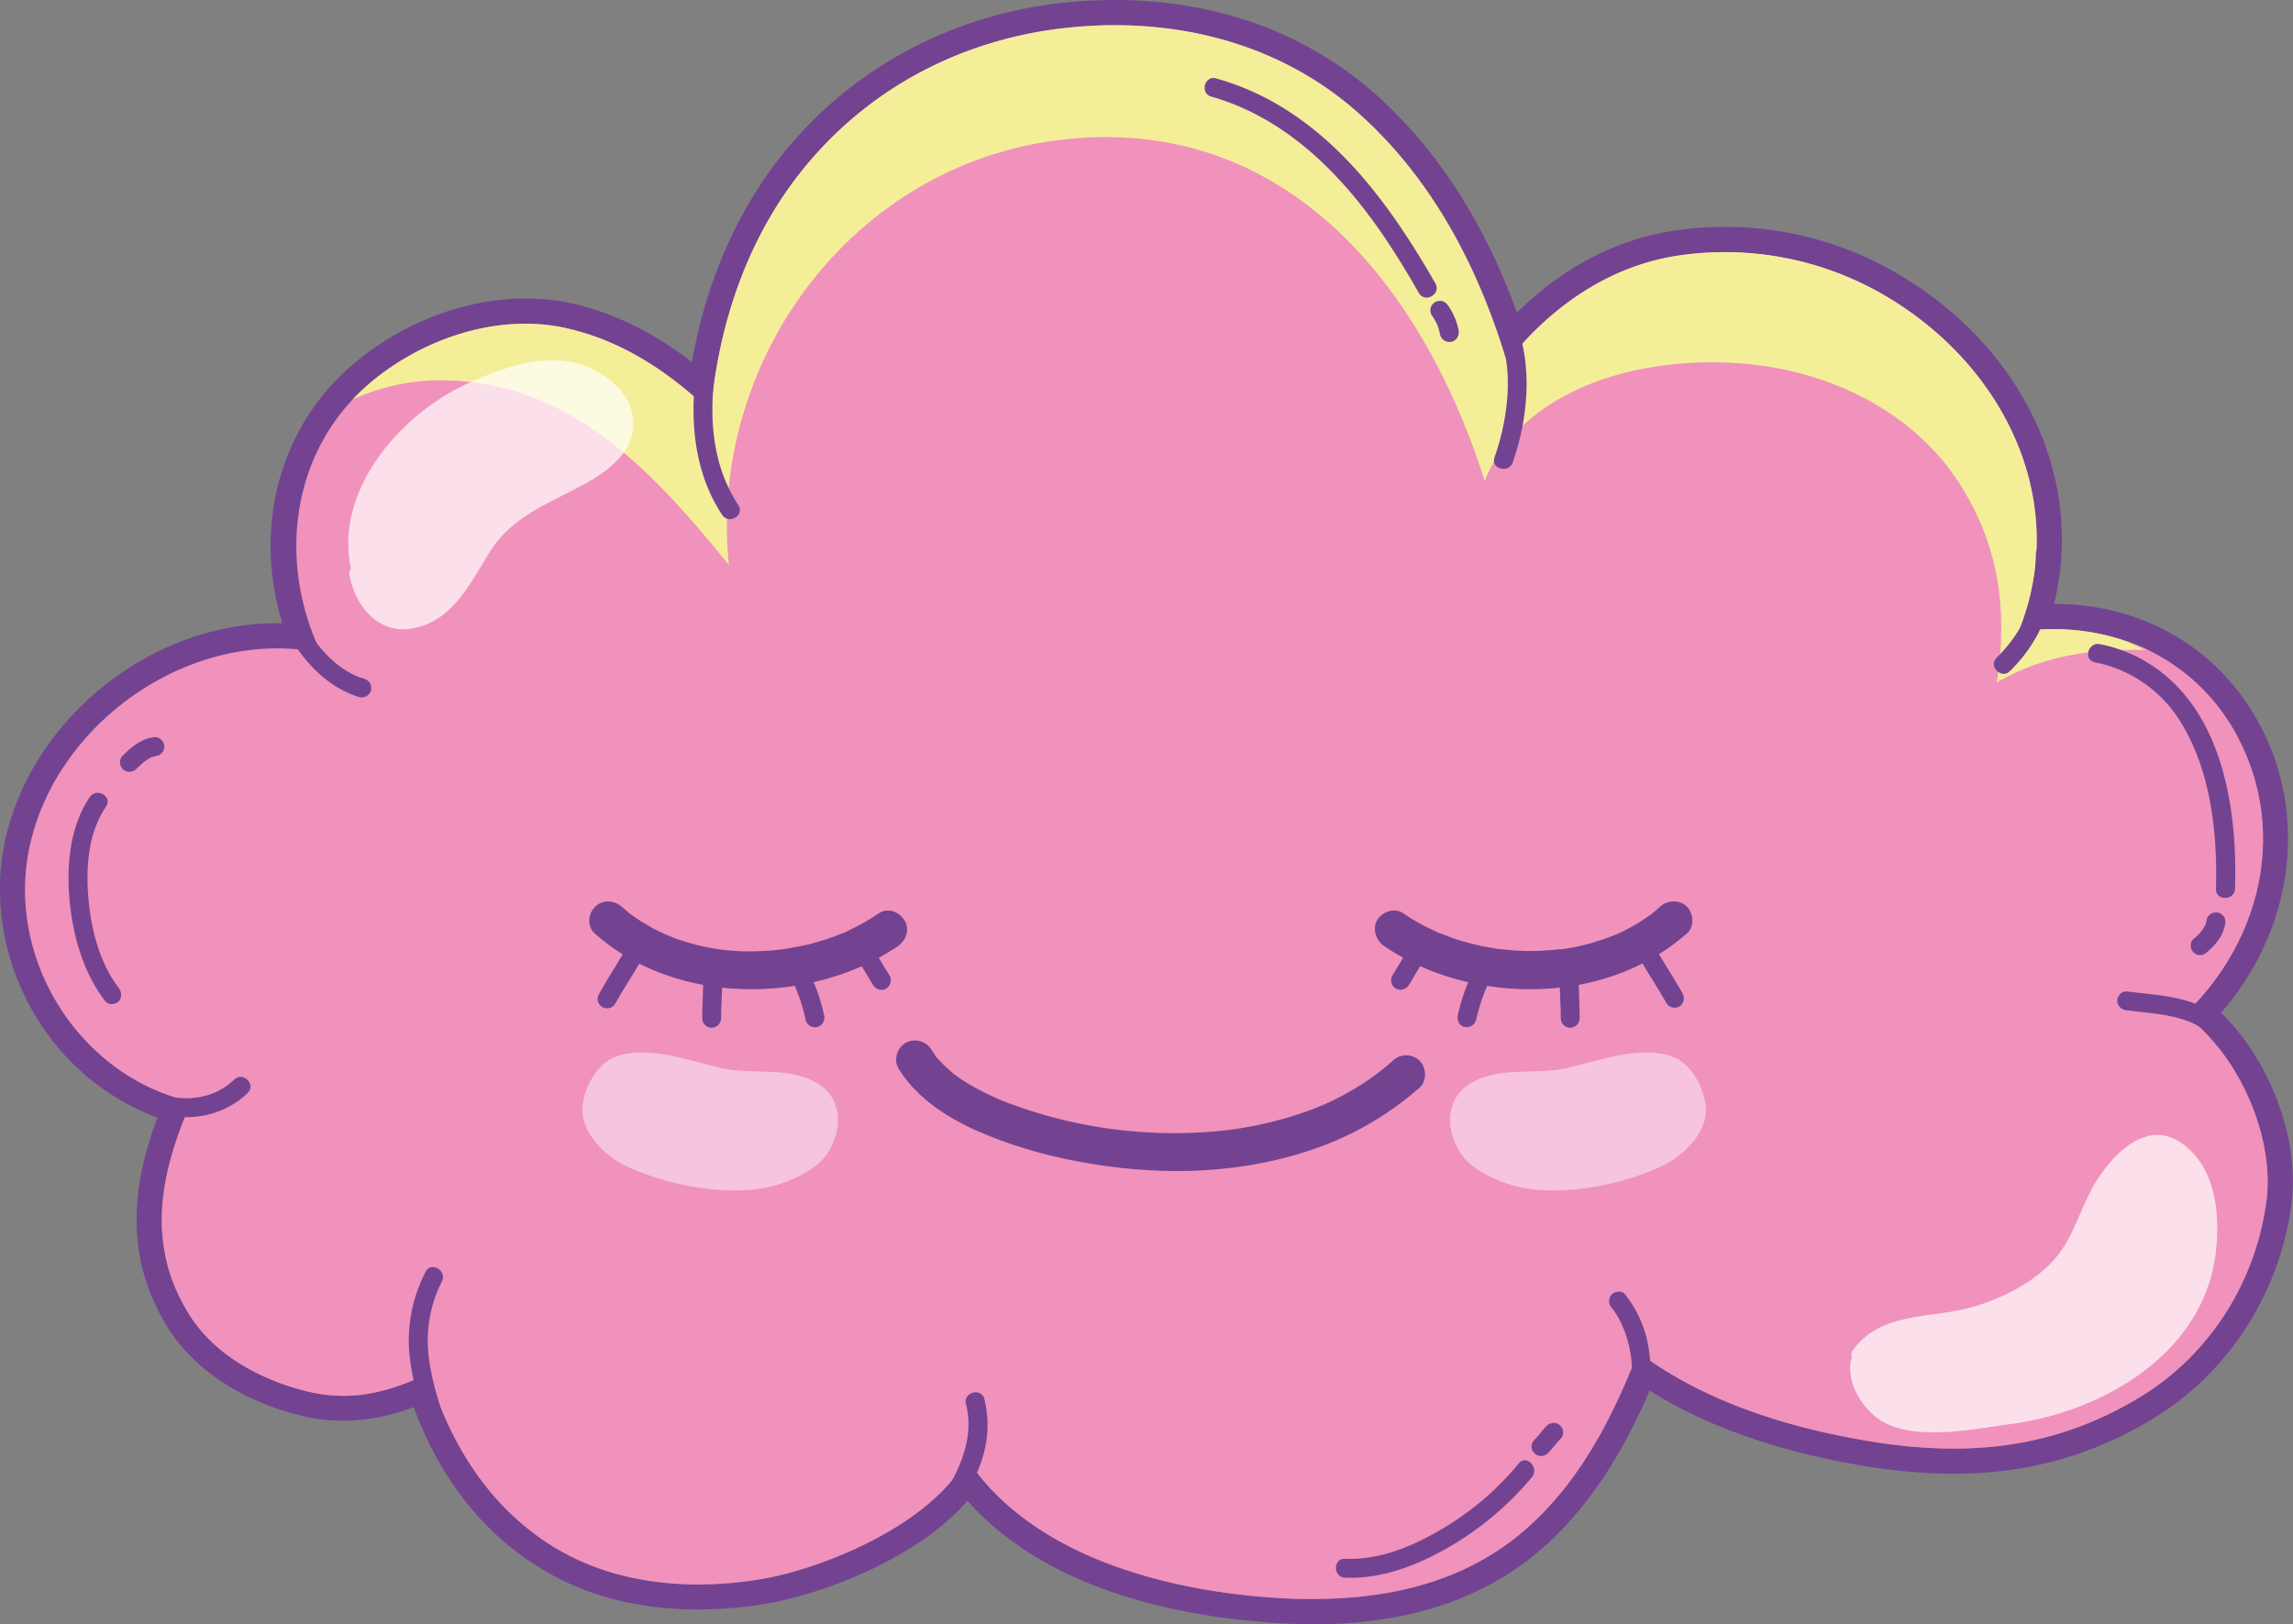 <svg xmlns="http://www.w3.org/2000/svg" width="973" height="689.4" viewBox="0 0 973 689.4">
  <rect x="0" y="0" width="973" height="689.4" fill="#808080" stroke="none"/>
  <title>emoji67_240111076</title>
  <g style="isolation: isolate">
    <g id="Layer_2" data-name="Layer 2">
      <g id="emoji67_240111076">
        <g>
          <g>
            <path d="M557.7,684l-8.8-.2c-30.2-1.2-102.1-9-138.3-55.3-19.4,26.1-62,43.1-88.4,47.2a165.6,165.6,0,0,1-26,2.1c-24.2,0-45.5-5.5-63.5-16.4-25-15.2-43.2-39.1-54-71.3-12.3,5.2-22.7,7.6-33.1,7.6a72,72,0,0,1-15.9-1.9c-23.9-5.7-43.6-18.5-54.1-35.3-19.7-31.8-12.1-63.9-1.7-89.4-22.1-6.5-41.6-21.8-54.1-42.5-13.9-22.8-18-50.2-11.3-75.2,12.9-47.6,59.7-83.5,109-83.5a82.1,82.1,0,0,1,9.9.5c-15.6-41.2-5.5-85.3,26.5-112.2C173.7,141.6,198.8,132,223,132a84.8,84.8,0,0,1,20.3,2.4c18.8,4.7,36.6,14.3,54.1,29.4,4.9-36.5,18.2-69.1,38.7-94.8,28.5-35.6,70.1-57.9,117-62.6a192.2,192.2,0,0,1,19.9-1c42.5,0,80.2,13.9,108.9,40.3,26.3,24.1,46.3,56.7,59.7,97.1,15-16.8,38-34.8,69.6-39.6a143.2,143.2,0,0,1,20.7-1.6,139.2,139.2,0,0,1,71.9,20c53,31.8,77.1,88.5,60.6,140.3l7-.3c38.1,0,70.1,20.3,85.5,54.1,17.1,37.6,8.2,82.8-21.9,114.4,21.8,19.1,35.6,53.2,32,80.5-4.8,35.8-25.6,68.2-55.7,86.6-25.2,15.5-52.1,23-82.3,23h0a223.1,223.1,0,0,1-35.2-3c-39.3-6.3-71.6-18.1-96.3-35-9.7,24.1-24.3,52.6-49.6,73.4C624.9,674.5,594.6,684,557.7,684Z" fill="#f092bb"/>
            <path d="M473,10.7c38.7,0,76.1,12.1,105.3,39s49.5,64.9,61.1,104c18.1-23,42.9-40.7,72.6-45.2a133.3,133.3,0,0,1,19.9-1.5,134.7,134.7,0,0,1,69.2,19.2c50.5,30.3,77.4,87.8,55.4,141.9a107.8,107.8,0,0,1,14.9-1.1c33.9,0,65.3,17.2,80.6,50.9,18,39.6,5.3,84-25.1,112.7,23.4,17.1,38.4,52.2,34.8,79.3-4.5,33.9-23.8,64.8-53.2,82.8-25.7,15.7-51.7,22.1-79.5,22.1a216.8,216.8,0,0,1-34.4-2.9c-34.6-5.6-71.1-16.6-99.5-38.1-11.3,29.2-26,57.5-50.6,77.7s-55.7,27.1-86.8,27.1h-8.6c-49.7-2-110.5-16.5-138.8-59.5-15.7,28.8-62.9,47.4-88.9,51.4a162.6,162.6,0,0,1-25.2,2c-21.2,0-42.3-4.5-60.7-15.6-27.6-16.7-44.4-43.8-53.6-74-11.8,5.6-23.5,9.5-36.3,9.5a63.9,63.9,0,0,1-14.7-1.7c-19.6-4.7-39.8-15.3-50.7-32.9-18.8-30.3-11.8-60.8,1-90.2C32.9,456.9.3,404.5,13.7,354.8c12.3-45.7,57.7-79.6,103.8-79.6a91.3,91.3,0,0,1,18.7,1.9c-18.4-38.3-13.2-85.9,21.1-114.8,17.9-15,41.9-24.9,65.7-24.9a76,76,0,0,1,19,2.3c23.2,5.6,42.7,18.9,59.6,35.1,3.3-36.9,15.3-73.2,38.7-102.4,28-35,68.9-56.2,113.4-60.7,6.4-.6,12.9-1,19.3-1M473,0h0c-6.7,0-13.6.4-20.4,1-48.4,4.9-91.3,27.9-120.7,64.7-19.3,24.2-32.4,54.3-38.3,88-15.8-12.3-32-20.3-49-24.5a90.6,90.6,0,0,0-21.6-2.5c-25.4,0-51.8,10-72.6,27.4-31.8,26.7-43.1,69.4-30.6,110.4h-2.3C65.9,264.5,16.8,302.1,3.3,352c-7.1,26.4-2.7,55.3,11.9,79.4a102,102,0,0,0,51.6,43c-9.7,25.8-15.3,57.4,4.3,88.9,11.1,18,32.1,31.7,57.3,37.7a72.1,72.1,0,0,0,17.2,2,83.7,83.7,0,0,0,29.9-5.8C186.9,627.9,205.2,651,230,666c18.7,11.4,41,17.1,66.2,17.1A175.8,175.8,0,0,0,323,681c24-3.7,65.1-18.5,87.6-44,36.9,41.8,101.2,50.7,138.1,52.2l9,.2c38.2,0,69.7-10,93.6-29.6S690,613.5,700,590.2c24.5,15.5,55.7,26.3,92.9,32.3a234.1,234.1,0,0,0,36.1,3c31.2,0,59-7.7,85.1-23.7,31.5-19.2,53.3-53.1,58.2-90.5,3.7-27.7-8.8-60.7-29.8-81.5,28.7-32.9,36.6-78.3,19.3-116.3-16.3-35.8-50-57.2-90.2-57.2,12.9-52.1-12.2-107.6-65-139.3a144.7,144.7,0,0,0-74.7-20.7,140.5,140.5,0,0,0-21.5,1.6c-24.6,3.7-47.3,15.6-66.7,34.8-13.5-37.4-33-67.9-58.1-91C555.8,14.4,516.9,0,473,0Z" fill="#734392"/>
          </g>
          <path d="M191.1,161.5c52.8,2,87.1,40,118.2,78.3C300.3,151.6,364,66,456.6,58.7s148.3,66,173.4,145.4c17.4-42.6,74.4-55.4,119.5-48.6,31.9,4.8,62.7,20.9,80.9,48.1s21.6,56.2,16.9,86.1c19-11.3,41.6-14.8,64.2-13.7-16.6-8-35.7-10.7-55-7.9,22-54.1-4.9-111.6-55.4-141.9A134.4,134.4,0,0,0,712,108.5c-29.7,4.5-54.5,22.2-72.6,45.2-11.6-39.1-30.7-76.2-61.1-104C544.2,18.3,499,7.1,453.7,11.7S368.3,37.4,340.3,72.4c-23.4,29.2-35.4,65.5-38.7,102.4-16.9-16.2-36.4-29.5-59.6-35.1-29.3-7.3-61.9,3.5-84.7,22.6a104,104,0,0,0-7.6,7.2A90.4,90.4,0,0,1,191.1,161.5Z" fill="#f5ee99"/>
          <g opacity="0.7">
            <path d="M926.9,430.6c30.4-28.7,43.1-73.1,25.1-112.7a84.1,84.1,0,0,0-49.5-45.6c6.4,3.1,12.6,5.8,17.8,12.5A112.9,112.9,0,0,1,944,355.5c-.4,23-6.2,42.5-28.4,52.1-11.4,5-24.1,9.2-26.1,23.6-2.4,16.6,8.2,31.7,18.7,43.4,15.5,17.4,28.7,41,24.1,65.1-3.9,20.4-18.7,37.2-37.5,45.6a107.3,107.3,0,0,1-71.3,5.5c-27.9-7.7-49.9-25.9-74.3-40.5C734,541.2,713.6,529,695,533.7c-13,3.4-20.6,13.4-26.5,25-12.1,23.2-20.5,46.2-42.1,62.5-39.1,29.5-100.2,36.5-143.2,11.3a94.9,94.9,0,0,1-27.5-24.1c-7.5-9.6-14.3-22.3-24.8-29-31.7-20-41.3,31.3-58.1,46.8-21.1,19.7-49,24.1-76.8,20s-58.9-10.7-77.1-33c-7.6-9.3-14.1-21.2-16.9-33s-3.5-26.3-9.7-37c-10.6-18.2-29.2,12.4-37.9,19.8-13.7,11.5-30.1,14.7-44.3,1.4-16.4-15.3-22.2-34.3-10.7-54.5,5.6-9.7,13-18.2,18.4-28s10.9-29.4-4.4-32.4-27.6,1.6-40.8-7.1a89.9,89.9,0,0,1-28.4-31.3c-13.2-24-19.9-53.9-18.7-83.3a101.6,101.6,0,0,0-11.8,27C.3,404.5,32.9,456.9,81.2,467.5c-12.8,29.4-19.8,59.9-1,90.2,10.9,17.6,31.1,28.2,50.7,32.9s34.9-.2,51-7.8c9.2,30.2,26,57.3,53.6,74,25.7,15.5,56.8,18.1,85.9,13.6,26-4,73.2-22.6,88.9-51.4,28.3,43,89.1,57.5,138.8,59.5,34,1.3,68.4-4.9,95.4-27,24.6-20.2,39.3-48.5,50.6-77.7,28.4,21.5,64.9,32.5,99.5,38.1,41.2,6.6,77.9,2.8,113.9-19.2,29.4-18,48.7-48.9,53.2-82.8C965.3,482.8,950.3,447.7,926.9,430.6Z" fill="#f092bb"/>
          </g>
          <g>
            <path d="M313.3,214.4c-16.8-25.4-11.6-59.4-2.7-86.8,1.6-4.9-6.2-7-7.8-2.1-9.5,29.3-14.4,65.7,3.6,93,2.8,4.3,9.8.3,6.9-4.1Z" fill="#734392"/>
            <path d="M633,134c10.1,17.9,7.7,41.5,1.2,60.1-1.8,4.9,6,7,7.7,2.2,7.3-20.8,9.1-46.6-2-66.4-2.5-4.5-9.4-.5-6.9,4.1Z" fill="#734392"/>
            <path d="M122.1,268.8c6.8,12.1,16.8,22.9,30.4,27.1a4.1,4.1,0,0,0,4.9-2.8,4.1,4.1,0,0,0-2.8-5l-2.2-.7-.9-.4-.7-.3a32.3,32.3,0,0,1-4.1-2.2,42.9,42.9,0,0,1-6.8-5.3,59.6,59.6,0,0,1-10.8-14.5,4.1,4.1,0,0,0-7,4.1Z" fill="#734392"/>
            <path d="M67.6,472.6c13.1,3.7,27.6.9,37.5-8.7,3.7-3.6-2-9.3-5.7-5.7-7.9,7.7-19.3,9.5-29.6,6.7-5-1.4-7.2,6.3-2.2,7.7Z" fill="#734392"/>
            <path d="M187.9,600.5c-2.9-9.2-5.7-18.6-6.3-28.3a55.6,55.6,0,0,1,5.9-28.3c2.3-4.6-4.6-8.7-6.9-4.1a63.5,63.5,0,0,0-7.1,31.4c.5,10.8,3.5,21.2,6.7,31.4,1.5,4.9,9.3,2.8,7.7-2.1Z" fill="#734392"/>
            <path d="M407.5,638.5c4-6.7,7.7-13.6,9.8-21.1a46.1,46.1,0,0,0,.4-23.6c-1.3-5-9.1-2.9-7.8,2.1,3.5,13.9-2.2,26.8-9.3,38.5-2.7,4.5,4.3,8.5,6.9,4.1Z" fill="#734392"/>
            <path d="M694.9,599.9c5.6-7.5,6.2-17.3,4.9-26.2a49.2,49.2,0,0,0-10.2-24.3c-1.3-1.7-4.3-1.4-5.7,0a4.3,4.3,0,0,0,0,5.7c4.5,5.6,7,13.1,8.1,20.1s.3,14.7-4,20.6c-1.3,1.8-.3,4.5,1.4,5.5a4.1,4.1,0,0,0,5.5-1.4Z" fill="#734392"/>
            <path d="M946.8,438.5c-8.6-15.5-28.9-15.8-44.4-17.7-2.1-.3-4,2-4,4s1.8,3.8,4,4c7.1.9,14.2,1.3,21.2,3.1s12.9,4.6,16.3,10.7c2.5,4.5,9.4.5,6.9-4.1Z" fill="#734392"/>
            <path d="M852.9,284.8a63,63,0,0,0,15-22.7c3.2-8.5,4-17.7,4-26.8,0-5.1-8-5.1-8,0-.1,8.2-.8,16.4-3.5,24.1s-7.5,14.1-13.1,19.7c-3.7,3.7,2,9.4,5.6,5.7Z" fill="#734392"/>
          </g>
          <g>
            <path d="M252.5,396.3c27.3,24.2,68.1,28.9,102.1,18A103.7,103.7,0,0,0,381,401.6c3.5-2.5,5.2-7.1,2.8-11s-7.4-5.4-11-2.9a87.1,87.1,0,0,1-9.8,5.8l-5.1,2.5c-.8.3-.1,0,.1-.1l-1.5.6-3.1,1.2a114.6,114.6,0,0,1-11.4,3.4l-5.8,1.1-2.8.5c-.2.1-1.6.3-.4.1l-1.7.2c-16.5,1.9-31.1.5-46.5-5.4l-1.9-.8-3-1.4a45.1,45.1,0,0,1-5.7-3.1,53.6,53.6,0,0,1-5.9-3.8l-1-.7-.6-.5h0l-2.8-2.4c-3.3-2.9-8.2-3.2-11.4,0s-3.3,8.5,0,11.4Z" fill="#734392"/>
            <path d="M267.2,399.8c-4,7.5-8.8,14.5-12.9,21.9a4,4,0,1,0,6.9,4c4.2-7.4,9-14.4,13-21.9a4,4,0,0,0-7-4Z" fill="#734392"/>
            <path d="M298.4,414.7c0,5.9-.4,11.7-.4,17.5a4,4,0,0,0,4,4,4.1,4.1,0,0,0,4-4c0-5.8.5-11.6.5-17.5a4.1,4.1,0,0,0-4-4,4.2,4.2,0,0,0-4.1,4Z" fill="#734392"/>
            <path d="M336.5,417l1,2,.5,1.2-.2-.4.3.6,1.5,4.1c.9,2.8,1.7,5.7,2.3,8.5a4,4,0,0,0,7.8-2.1,80.7,80.7,0,0,0-6.2-17.9,4,4,0,1,0-7,4Z" fill="#734392"/>
            <path d="M362.7,405.6c2.9,4,5.2,8.4,7.8,12.5,1.1,1.8,3.7,2.7,5.5,1.5a4.1,4.1,0,0,0,1.5-5.5c-2.7-4.2-5-8.5-7.9-12.5a4.1,4.1,0,0,0-2.4-1.9,4.3,4.3,0,0,0-3.1.4c-1.7,1.1-2.7,3.7-1.4,5.5Z" fill="#734392"/>
          </g>
          <g>
            <path d="M704.4,384.9l-2.2,1.9-.8.6c.6-.4-.5.4-.4.4l-5.1,3.5a87.5,87.5,0,0,1-10.5,5.5c1-.5-1.3.5-1.6.6l-2.7,1-5.9,1.9a99.2,99.2,0,0,1-11.8,2.5c-.2,0-1.6.2-.4.1h-1.3l-2.9.3-6.3.4a99.5,99.5,0,0,1-12.2-.4l-2.9-.3c-.4,0-2.9-.3-1.6-.1l-6.2-1.1a116.1,116.1,0,0,1-11.6-3l-6.2-2.3-1.5-.6c.8.4,0,.1-.3-.1l-2.9-1.4a84.4,84.4,0,0,1-11.7-6.7c-3.5-2.5-8.9-.7-11,2.9s-.7,8.5,2.9,11c28.8,19.7,69.7,23.9,102,10.9a92.6,92.6,0,0,0,26.5-16.2c3.3-2.9,2.9-8.4,0-11.4s-8.1-2.9-11.4,0Z" fill="#734392"/>
            <path d="M694.1,403.8c4,7.5,8.8,14.5,13,21.9a4.1,4.1,0,0,0,5.5,1.5,4.2,4.2,0,0,0,1.4-5.5c-4.1-7.4-9-14.4-12.9-21.9a4.1,4.1,0,0,0-5.5-1.5,4.2,4.2,0,0,0-1.5,5.5Z" fill="#734392"/>
            <path d="M661.8,414.7c0,5.9.5,11.7.5,17.5a4,4,0,0,0,4,4,4.1,4.1,0,0,0,4-4c0-5.8-.4-11.6-.4-17.5a4.1,4.1,0,0,0-4.1-4,4.1,4.1,0,0,0-4,4Z" fill="#734392"/>
            <path d="M624.8,413a80.7,80.7,0,0,0-6.2,17.9c-.5,2,.6,4.5,2.8,4.9a4,4,0,0,0,4.9-2.8c.7-2.8,1.5-5.7,2.4-8.5l1.5-4.1c.1-.2.5-1.2.1-.2l.5-1.2,1-2a4.2,4.2,0,0,0-1.5-5.5,4,4,0,0,0-5.5,1.5Z" fill="#734392"/>
            <path d="M598.6,401.6c-2.8,4-5.2,8.3-7.8,12.5a4.1,4.1,0,0,0,1.5,5.5,4.2,4.2,0,0,0,5.5-1.5c2.6-4.1,4.9-8.5,7.8-12.5a3.8,3.8,0,0,0,.4-3.1,4.5,4.5,0,0,0-1.9-2.4,4.1,4.1,0,0,0-3.1-.4,4.9,4.9,0,0,0-2.4,1.9Z" fill="#734392"/>
          </g>
          <path d="M381.4,453.7c7.8,12.6,20.9,20.9,34.2,26.7a196.7,196.7,0,0,0,41.1,12.4c32,6.2,66.2,6.1,97.4-4a132.9,132.9,0,0,0,48.3-27.2c3.2-2.9,2.9-8.4,0-11.4a8.2,8.2,0,0,0-11.4,0,99.9,99.9,0,0,1-17.1,12.4,109.5,109.5,0,0,1-19.4,9.1,162.1,162.1,0,0,1-21.7,6,149.5,149.5,0,0,1-21.3,2.8,199.6,199.6,0,0,1-82.7-12,88.5,88.5,0,0,1-10-4.3,109,109,0,0,1-10-5.5l-4-2.8-3.6-3.2-3.6-3.7-.7-.9c.5.6.3.4,0-.1l-1.6-2.4a8.2,8.2,0,0,0-11.1-2.9c-3.6,2.1-5.2,7.3-2.8,11Z" fill="#734392"/>
          <path d="M345.7,459.1c-12.4-6.6-26.4-2.7-39.8-5.8s-30.6-9.8-44.7-4.8c-9,3.2-15.6,17-13.8,25.8s10.2,16.9,18.8,20.9c17,7.8,41.8,12.7,60.2,8.6,7.9-1.8,19.6-6.8,24.5-13.9C357.7,479.9,358.1,465.7,345.7,459.1Z" fill="#f6c4dc" style="mix-blend-mode: multiply"/>
          <path d="M625.2,459.1c12.4-6.6,26.4-2.7,39.8-5.8s30.6-9.8,44.8-4.8c9,3.2,15.5,17,13.8,25.8s-10.3,16.9-18.9,20.9c-17,7.8-41.8,12.7-60.2,8.6-7.9-1.8-19.6-6.8-24.4-13.9C613.2,479.9,612.8,465.7,625.2,459.1Z" fill="#f6c4dc" style="mix-blend-mode: multiply"/>
          <path d="M50.4,419.3c-8.2-10.6-11.8-25.1-12.9-38.2s-.1-27.7,7.5-38.8c2.9-4.2-4-8.3-6.9-4-8.5,12.4-9.9,29-8.6,43.6s5.7,30.9,15.2,43.1c1.4,1.7,4.3,1.4,5.7,0s1.3-4,0-5.7Z" fill="#734392"/>
          <path d="M57.8,326.4l3.8-3.5-.8.7a21.4,21.4,0,0,1,4.1-2.5l-1,.4,2.9-.8a3.9,3.9,0,0,0,2.4-1.8,4.3,4.3,0,0,0,.4-3.1,4.6,4.6,0,0,0-1.9-2.4,4.2,4.2,0,0,0-3.1-.4c-4.9.8-9,4.2-12.5,7.7a4,4,0,0,0,5.7,5.7Z" fill="#734392"/>
          <path d="M888.9,281.1a55,55,0,0,1,36.4,25.3c8.2,13.2,12.3,28.8,14,44.1a182.9,182.9,0,0,1,1,26.7c-.2,5.2,7.9,5.2,8.1,0,1-31.6-4.4-70.8-31-91.7a61.5,61.5,0,0,0-26.3-12.1c-5.1-1-7.2,6.7-2.2,7.7Z" fill="#734392"/>
          <path d="M936.4,404.2c3.7-3,7-7.1,7.8-11.9a4.3,4.3,0,0,0-.4-3.1,4.3,4.3,0,0,0-2.4-1.8,4.1,4.1,0,0,0-3.1.4,3.8,3.8,0,0,0-1.9,2.4,9,9,0,0,1-.8,2.8l.4-1a15.1,15.1,0,0,1-2,3.5l.6-.8a22.8,22.8,0,0,1-3.8,3.8,3.8,3.8,0,0,0-1.2,2.8,4.1,4.1,0,0,0,4,4.1l1.1-.2a3.7,3.7,0,0,0,1.7-1Z" fill="#734392"/>
          <path d="M514,41c31.9,9.1,55.6,33.2,73.7,60q7.6,11.4,14.4,23.4c2.6,4.4,9.6.4,7-4.1C592.5,91.4,572.4,62.5,543.2,45a110.5,110.5,0,0,0-27.1-11.7c-4.9-1.5-7.1,6.3-2.1,7.7Z" fill="#734392"/>
          <path d="M607.5,133.7a27.6,27.6,0,0,1,2.5,4.4l-.4-1a22.9,22.9,0,0,1,1.5,5.1,4.5,4.5,0,0,0,1.9,2.4,4.1,4.1,0,0,0,3.1.4,3.8,3.8,0,0,0,2.4-1.9,4.7,4.7,0,0,0,.4-3.1,27.7,27.7,0,0,0-4.4-10.3,4.9,4.9,0,0,0-2.4-1.9,4.7,4.7,0,0,0-3.1.4,4.1,4.1,0,0,0-1.9,2.4,4.1,4.1,0,0,0,.4,3.1Z" fill="#734392"/>
          <path d="M570.7,669.6c15.6.7,30.9-5.3,44.2-13a132.2,132.2,0,0,0,35.2-29.7c3.2-4-2.5-9.8-5.7-5.7a121.9,121.9,0,0,1-32.8,27.9c-12.3,7.3-26.3,13.1-40.9,12.5-5.1-.2-5.1,7.8,0,8Z" fill="#734392"/>
          <path d="M656.8,616.8c1.9-1.9,3.4-4.1,5.3-6a4,4,0,0,0,1.2-2.9,3.8,3.8,0,0,0-1.2-2.8,4.2,4.2,0,0,0-2.8-1.2,4.5,4.5,0,0,0-2.9,1.2c-1.9,1.9-3.4,4.1-5.3,6a4,4,0,0,0-1.2,2.9,3.8,3.8,0,0,0,1.2,2.8,4,4,0,0,0,2.8,1.2,4.5,4.5,0,0,0,2.9-1.2Z" fill="#734392"/>
          <g opacity="0.7">
            <path d="M242.5,153.7c-14.3-2.9-29.6,2.7-42.4,8.3-29.5,12.8-58.4,45.6-51.2,79.2a4.1,4.1,0,0,0-.6,2.9c2.2,12.4,11.6,24.7,25.6,22.8,17.4-2.4,25.1-18.3,33.4-31.8,9.8-16.2,25.3-21.1,41-29.8,10.3-5.7,21.5-14.2,20.4-27.2S254.2,156.1,242.5,153.7Z" fill="#fff"/>
            <path d="M924.5,484.4c-15.9-9.9-31.7,9.7-37.7,21.8s-8.2,21.4-16.8,30.2-22.9,16-36,19.1c-17.1,4.1-35.9,1.8-47.6,17.3a3.2,3.2,0,0,0-.6,3.3c-2.8,8.6,2.8,19.2,9.8,25,13.8,11.5,41.2,5.5,57,3.4,39.7-5.1,83.4-30.2,87.8-74.3C942.1,513.7,939.7,493.9,924.5,484.4Z" fill="#fff"/>
          </g>
        </g>
      </g>
    </g>
  </g>
</svg>
